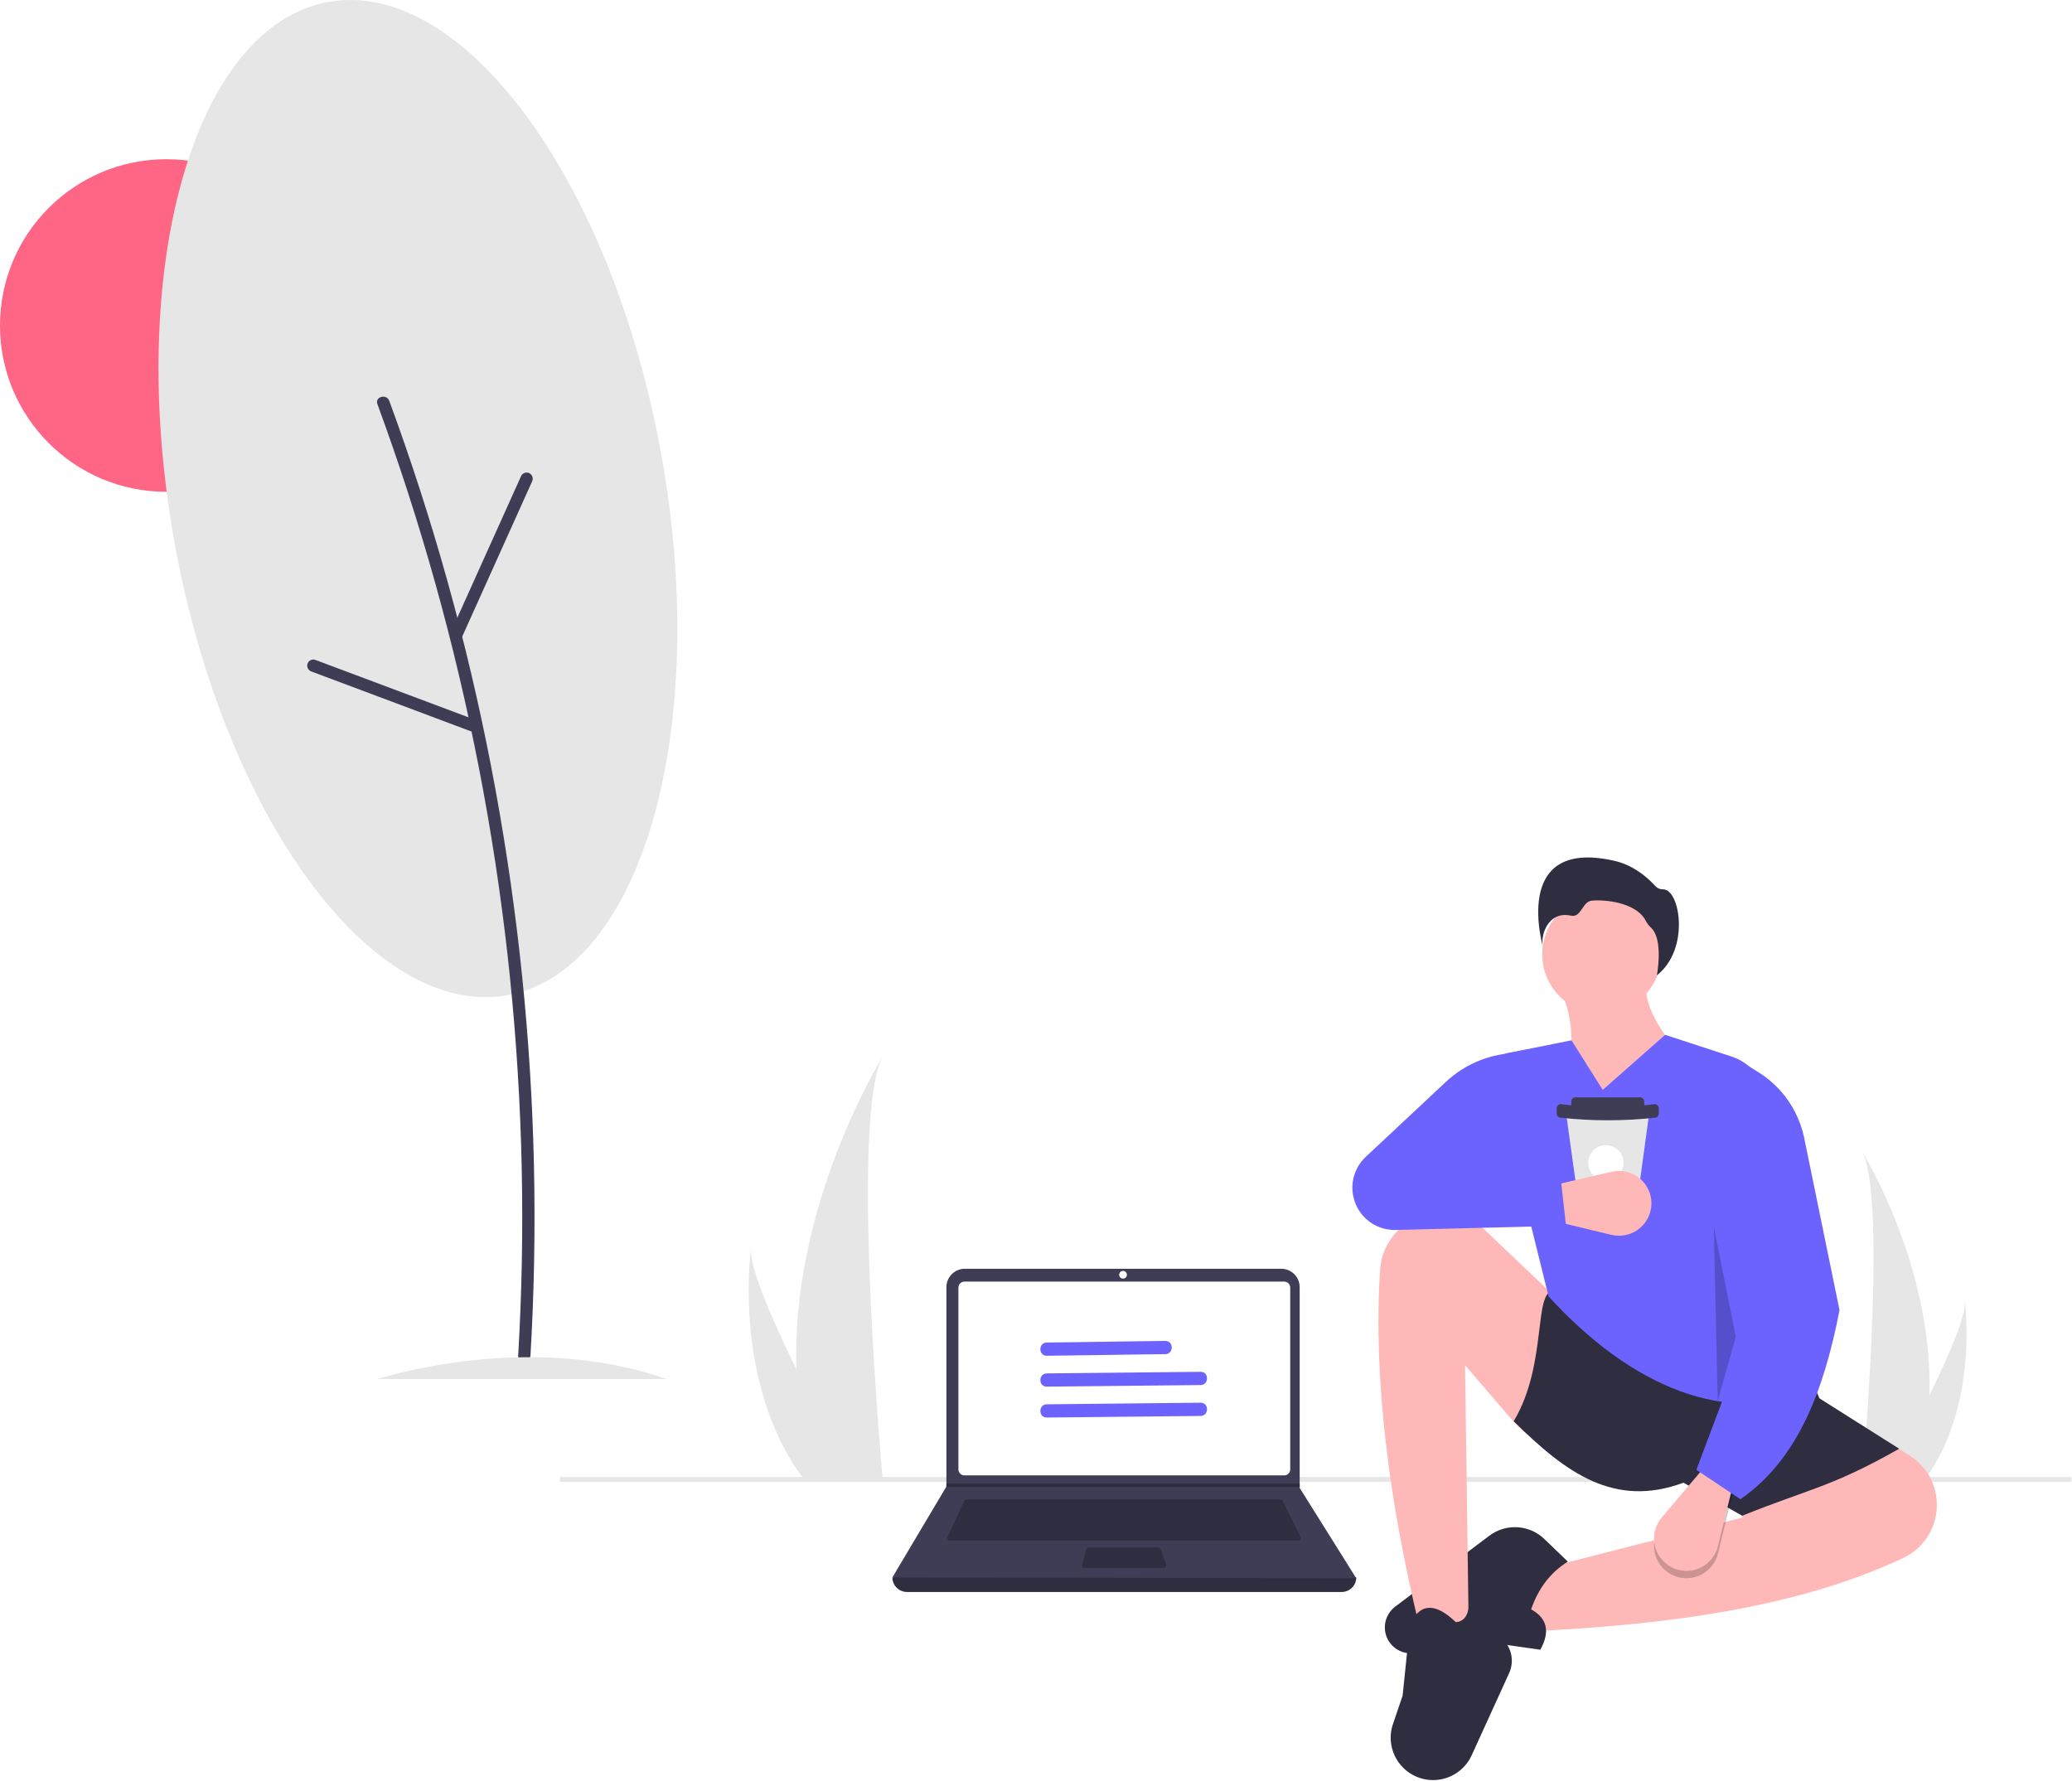 <svg width="939" height="807" viewBox="0 0 939 807" fill="none" xmlns="http://www.w3.org/2000/svg">
<rect width="939" height="807" fill="white"/>
<g clip-path="url(#clip0)">
<path d="M75.365 222.889C116.988 222.889 150.731 189.147 150.731 147.524C150.731 105.901 116.988 72.158 75.365 72.158C33.742 72.158 0 105.901 0 147.524C0 189.147 33.742 222.889 75.365 222.889Z" fill="#FF6584"/>
<path d="M874.367 632.387C874.023 645.216 871.874 657.932 867.983 670.161C867.894 670.445 867.801 670.725 867.708 671.008H843.886C843.912 670.754 843.937 670.47 843.963 670.161C845.551 651.901 854.709 540.764 843.759 521.758C844.716 523.3 876.213 574.366 874.367 632.387Z" fill="#E6E6E6"/>
<path d="M872.579 670.161C872.38 670.445 872.172 670.729 871.961 671.008H854.09C854.226 670.767 854.382 670.483 854.564 670.161C857.517 664.833 866.255 648.902 874.367 632.387C883.084 614.639 891.081 596.218 890.407 589.551C890.615 591.055 896.647 636.894 872.579 670.161Z" fill="#E6E6E6"/>
<path d="M938.759 669.385H253.759V671.625H938.759V669.385Z" fill="#E6E6E6"/>
<path d="M692.223 739.355L695.551 711.902L789.555 687.777L778.74 655.333C786.274 633.726 799.499 623.133 823.663 633.704L865.227 659.524C869.266 662.034 872.557 665.582 874.755 669.799C876.953 674.016 877.977 678.746 877.72 683.495V683.495C877.466 688.262 875.93 692.872 873.273 696.839C870.616 700.805 866.937 703.98 862.625 706.03C816.095 728.086 756.791 736.525 692.223 739.355Z" fill="#FFB8B8"/>
<path d="M698.046 747.674L668.93 743.515L641.697 749.072C640.028 749.413 638.306 749.387 636.648 748.997C634.991 748.606 633.438 747.861 632.096 746.811C630.755 745.762 629.658 744.434 628.88 742.919C628.103 741.404 627.663 739.738 627.592 738.037V738.037C627.513 736.134 627.897 734.24 628.711 732.519C629.525 730.797 630.745 729.299 632.266 728.153L674.941 696C678.601 693.243 683.124 691.88 687.698 692.157C692.272 692.434 696.598 694.332 699.898 697.51L710.525 707.743C702.921 712.46 697.266 719.539 693.887 729.372C701.195 733.39 702.582 739.49 698.046 747.674Z" fill="#2F2E41"/>
<path d="M725.856 459.453C740.727 459.453 752.783 447.397 752.783 432.526C752.783 417.654 740.727 405.598 725.856 405.598C710.984 405.598 698.928 417.654 698.928 432.526C698.928 447.397 710.984 459.453 725.856 459.453Z" fill="#FFB8B8"/>
<path d="M767.926 485.626L707.613 510.999C712.515 486.388 714.958 463.968 707.613 450.271L746.297 445.695C744.376 456.221 754.163 470.318 767.926 485.626Z" fill="#FFB8B8"/>
<path d="M665.603 738.523L643.141 736.859C629.381 679.48 622.336 625.244 625.411 575.747C625.846 568.521 629.062 561.744 634.386 556.839C639.709 551.933 646.726 549.281 653.963 549.437C660.917 549.595 667.563 552.34 672.602 557.135L701.648 584.776C714.601 597.007 724.657 611.978 731.079 628.595C739.305 650.14 736.352 662.219 716.713 660.167C704.442 658.799 693.156 652.799 685.159 643.391L663.939 618.73L665.603 738.523Z" fill="#FFB8B8"/>
<path d="M648.209 806.707C645.265 806.515 642.404 805.648 639.85 804.173C637.295 802.697 635.114 800.654 633.476 798.2C631.838 795.746 630.787 792.948 630.405 790.023C630.022 787.097 630.319 784.123 631.271 781.331L635.654 768.471L638.982 736.027C644.108 725.568 651.367 727.132 659.779 735.195C665.127 734.67 666.275 729.323 665.603 721.885L682.467 744.587C683.911 746.53 684.806 748.825 685.062 751.232C685.317 753.638 684.922 756.07 683.918 758.272L666.945 795.503C665.327 799.051 662.669 802.023 659.322 804.024C655.976 806.025 652.1 806.961 648.209 806.707V806.707Z" fill="#2F2E41"/>
<path d="M860.682 656.581C829.902 674.051 820.255 674.558 789.555 686.946L762.934 671.971C731.67 683.532 709.739 667.684 685.984 644.103C701.529 618.21 694.654 584.563 704.286 585.038L819.503 621.226L824.495 633.704L860.682 656.581Z" fill="#2F2E41"/>
<path d="M823.663 629.545C782.981 647.154 739.177 628.51 701.79 587.534L677.034 487.554C676.742 486.453 676.678 485.304 676.846 484.177C677.015 483.05 677.413 481.969 678.015 481.002C678.617 480.034 679.411 479.201 680.348 478.552C681.285 477.903 682.345 477.453 683.462 477.23L712.189 471.484L726.331 493.945L754.616 468.989L784.653 478.809C788.647 480.114 792.211 482.481 794.965 485.655C797.719 488.829 799.558 492.691 800.287 496.829L823.663 629.545Z" fill="#6C63FF"/>
<path opacity="0.2" d="M759.044 714.303C756.848 713.466 754.886 712.115 753.32 710.363C751.754 708.612 750.632 706.51 750.046 704.234C749.461 701.959 749.43 699.576 749.956 697.286C750.482 694.996 751.549 692.866 753.068 691.074L772.085 668.644L785.396 676.131L778.542 704.074C778.046 706.096 777.126 707.989 775.842 709.629C774.559 711.268 772.942 712.616 771.099 713.583C769.255 714.551 767.227 715.115 765.149 715.239C763.07 715.363 760.99 715.044 759.044 714.303Z" fill="black"/>
<path d="M759.044 710.975C756.848 710.139 754.886 708.788 753.32 707.036C751.754 705.284 750.632 703.182 750.046 700.907C749.461 698.631 749.43 696.249 749.956 693.959C750.482 691.669 751.549 689.538 753.068 687.746L772.085 665.316L785.396 672.803L778.542 700.746C778.046 702.768 777.126 704.662 775.842 706.301C774.559 707.941 772.942 709.289 771.099 710.256C769.255 711.223 767.227 711.787 765.149 711.911C763.07 712.035 760.99 711.716 759.044 710.975V710.975Z" fill="#FFB8B8"/>
<path d="M788.723 679.458L768.758 666.148L797.874 588.782L787.059 479.803L796.925 485.969C802.219 489.278 806.787 493.628 810.349 498.756C813.912 503.883 816.396 509.68 817.651 515.797L833.646 593.773C826.647 629.715 814.981 661.338 788.723 679.458Z" fill="#6C63FF"/>
<path opacity="0.2" d="M776.661 555.922L786.644 605.836L778.433 635.028L776.661 555.922Z" fill="black"/>
<path d="M699.521 430.217C699.521 430.217 684.004 379.433 731.428 390.084C738.784 391.736 745.139 396.012 750.195 401.605C750.648 402.094 751.202 402.478 751.819 402.73C752.436 402.982 753.101 403.096 753.767 403.064C761.343 403.064 766.022 430.136 750.871 442.041C750.871 442.041 753.962 426.021 748.343 420.562C747.332 419.639 746.486 418.55 745.842 417.342C742.184 409.964 729.889 407.542 721.41 408.17C717.081 408.491 716.702 416.039 711.91 414.984C701.006 412.586 697.525 425.217 699.521 430.217Z" fill="#2F2E41"/>
<path d="M747.254 505.59L746.941 507.89L745.003 522.077L741.829 545.312L741.034 551.129C740.974 551.573 740.754 551.98 740.417 552.275C740.079 552.569 739.646 552.732 739.198 552.732H718.035C717.587 552.732 717.155 552.57 716.818 552.276C716.48 551.983 716.26 551.577 716.198 551.133L715.39 545.312L712.163 522.077L710.191 507.879L709.874 505.595C709.838 505.332 709.858 505.065 709.933 504.811C710.009 504.557 710.138 504.322 710.312 504.123C710.485 503.923 710.7 503.762 710.941 503.653C711.183 503.543 711.444 503.486 711.709 503.486H745.418C745.682 503.486 745.944 503.543 746.185 503.652C746.425 503.762 746.64 503.922 746.814 504.121C746.988 504.32 747.117 504.555 747.193 504.808C747.269 505.061 747.29 505.328 747.254 505.59V505.59Z" fill="#E6E6E6"/>
<path d="M713.943 497.33H743.294C743.537 497.33 743.779 497.378 744.003 497.471C744.228 497.565 744.433 497.701 744.605 497.873C744.777 498.045 744.913 498.25 745.007 498.475C745.1 498.699 745.148 498.941 745.148 499.184V501.633C745.148 502.124 744.952 502.596 744.605 502.943C744.257 503.291 743.786 503.486 743.294 503.486H713.943C713.451 503.486 712.98 503.291 712.632 502.943C712.284 502.596 712.089 502.124 712.089 501.633V499.184C712.089 498.94 712.137 498.699 712.23 498.475C712.323 498.25 712.46 498.045 712.632 497.873C712.804 497.701 713.008 497.565 713.233 497.471C713.458 497.378 713.699 497.33 713.943 497.33V497.33Z" fill="#3F3D56"/>
<path d="M749.906 506.564C735.756 508.108 721.48 508.108 707.331 506.564C707.087 506.564 706.846 506.516 706.621 506.423C706.397 506.33 706.192 506.193 706.02 506.021C705.848 505.849 705.711 505.645 705.618 505.42C705.525 505.195 705.477 504.954 705.477 504.711V502.262C705.477 502.018 705.525 501.777 705.618 501.552C705.712 501.328 705.848 501.123 706.02 500.951C706.192 500.779 706.397 500.643 706.621 500.549C706.846 500.456 707.087 500.408 707.331 500.408C721.469 502.147 735.767 502.147 749.906 500.408C750.397 500.408 750.869 500.604 751.216 500.951C751.564 501.299 751.759 501.77 751.759 502.262V504.711C751.759 505.202 751.564 505.674 751.216 506.021C750.869 506.369 750.397 506.564 749.906 506.564V506.564Z" fill="#3F3D56"/>
<path d="M727.759 535.008C732.178 535.008 735.759 531.427 735.759 527.008C735.759 522.59 732.178 519.008 727.759 519.008C723.341 519.008 719.759 522.59 719.759 527.008C719.759 531.427 723.341 535.008 727.759 535.008Z" fill="white"/>
<path d="M748.326 543.839C748.569 546.176 748.248 548.537 747.39 550.724C746.532 552.911 745.161 554.861 743.394 556.409C741.627 557.957 739.514 559.059 737.233 559.621C734.952 560.184 732.569 560.192 730.284 559.643L701.69 552.778L702.374 537.522L730.407 531.045C732.435 530.576 734.54 530.544 736.582 530.95C738.624 531.357 740.556 532.193 742.25 533.402C743.945 534.612 745.363 536.168 746.41 537.968C747.457 539.767 748.111 541.768 748.326 543.839V543.839Z" fill="#FFB8B8"/>
<path d="M709.693 555.506L632.525 557.435C629.739 557.505 626.972 556.966 624.415 555.857C621.859 554.748 619.576 553.094 617.724 551.012C615.872 548.93 614.496 546.469 613.693 543.801C612.889 541.133 612.677 538.322 613.071 535.563V535.563C613.689 531.241 615.763 527.259 618.951 524.277L655.285 490.287C662.023 483.983 670.42 479.732 679.489 478.031L692.223 475.644L699.71 532.213L656.452 527.221L707.197 533.045L709.693 555.506Z" fill="#6C63FF"/>
<path d="M608.03 721.501H411.023C409.271 721.501 407.591 720.805 406.352 719.566C405.113 718.327 404.417 716.647 404.417 714.895V714.895C475.832 706.595 545.905 706.595 614.636 714.895C614.636 716.647 613.94 718.327 612.701 719.566C611.462 720.805 609.782 721.501 608.03 721.501Z" fill="#2F2E41"/>
<path d="M614.636 715.284L404.417 714.895L428.781 673.901L428.897 673.706V583.359C428.897 582.262 429.113 581.176 429.533 580.163C429.953 579.15 430.568 578.229 431.343 577.454C432.118 576.679 433.039 576.063 434.052 575.644C435.065 575.224 436.151 575.008 437.248 575.008H580.64C581.736 575.008 582.822 575.224 583.835 575.644C584.848 576.063 585.769 576.679 586.545 577.454C587.32 578.229 587.935 579.15 588.355 580.163C588.774 581.176 588.99 582.262 588.99 583.359V674.328L614.636 715.284Z" fill="#3F3D56"/>
<path d="M437.057 580.837C436.336 580.838 435.645 581.125 435.135 581.635C434.625 582.145 434.338 582.836 434.337 583.557V665.935C434.338 666.656 434.625 667.347 435.135 667.857C435.645 668.367 436.336 668.654 437.057 668.655H581.996C582.717 668.654 583.408 668.367 583.918 667.857C584.428 667.347 584.715 666.656 584.716 665.935V583.557C584.715 582.836 584.428 582.145 583.918 581.635C583.408 581.125 582.717 580.838 581.996 580.837L437.057 580.837Z" fill="white"/>
<path d="M438.01 679.535C437.787 679.535 437.569 679.599 437.381 679.72C437.194 679.84 437.044 680.011 436.951 680.213L429.444 696.534C429.362 696.711 429.326 696.906 429.34 697.102C429.353 697.297 429.416 697.485 429.521 697.65C429.626 697.814 429.772 697.95 429.943 698.044C430.115 698.137 430.307 698.187 430.503 698.187H588.375C588.574 698.187 588.769 698.136 588.942 698.039C589.116 697.942 589.262 697.803 589.366 697.634C589.471 697.465 589.53 697.272 589.539 697.073C589.548 696.875 589.506 696.677 589.417 696.499L581.257 680.179C581.161 679.985 581.012 679.822 580.828 679.708C580.644 679.594 580.431 679.534 580.215 679.535L438.01 679.535Z" fill="#2F2E41"/>
<path d="M508.944 579.477C509.91 579.477 510.693 578.694 510.693 577.728C510.693 576.763 509.91 575.98 508.944 575.98C507.978 575.98 507.195 576.763 507.195 577.728C507.195 578.694 507.978 579.477 508.944 579.477Z" fill="white"/>
<path d="M493.426 701.295C493.17 701.295 492.921 701.38 492.718 701.536C492.514 701.692 492.368 701.91 492.301 702.158L490.418 709.152C490.371 709.325 490.365 709.506 490.4 709.681C490.434 709.857 490.509 710.022 490.618 710.164C490.727 710.306 490.867 710.421 491.027 710.501C491.188 710.58 491.364 710.621 491.543 710.621H527.356C527.541 710.621 527.725 710.577 527.89 710.491C528.055 710.406 528.197 710.283 528.305 710.131C528.413 709.98 528.483 709.805 528.509 709.621C528.536 709.437 528.518 709.249 528.457 709.074L526.036 702.079C525.956 701.85 525.808 701.652 525.61 701.511C525.413 701.371 525.177 701.295 524.934 701.295H493.426Z" fill="#2F2E41"/>
<path d="M588.99 672.346V673.901H428.781L428.901 673.706V672.346H588.99Z" fill="#2F2E41"/>
<path d="M360.901 620.507C361.342 636.95 364.096 653.248 369.083 668.923C369.197 669.286 369.316 669.645 369.436 670.008H399.968C399.936 669.683 399.903 669.319 399.871 668.923C397.835 645.518 386.097 503.072 400.131 478.712C398.904 480.688 358.534 546.14 360.901 620.507Z" fill="#E6E6E6"/>
<path d="M363.193 668.923C363.448 669.286 363.714 669.65 363.985 670.008H386.89C386.717 669.699 386.516 669.335 386.282 668.923C382.498 662.093 371.298 641.674 360.902 620.507C349.729 597.759 339.479 574.149 340.342 565.603C340.076 567.531 332.345 626.283 363.193 668.923Z" fill="#E6E6E6"/>
<path d="M229.971 451.019C290.89 440.035 322.107 330.367 299.696 206.067C277.285 81.768 209.733 -10.093 148.814 0.891C87.895 11.874 56.678 121.543 79.089 245.842C101.5 370.142 169.052 462.002 229.971 451.019Z" fill="#E6E6E6"/>
<path d="M171.036 183.149C180.895 209.957 189.667 237.13 197.355 264.667C205.027 292.179 211.591 319.969 217.044 348.036C222.498 376.094 226.821 404.34 230.015 432.774C233.193 461.159 235.235 489.64 236.141 518.218C237.041 546.765 236.792 575.317 235.395 603.875C235.223 607.374 235.033 610.872 234.826 614.369C234.616 617.951 240.188 617.938 240.398 614.369C242.082 585.721 242.61 557.037 241.983 528.318C241.352 499.763 239.579 471.264 236.664 442.821C233.741 414.295 229.693 385.913 224.518 357.675C219.34 329.45 213.035 301.462 205.605 273.712C198.179 245.994 189.641 218.606 179.99 191.548C178.813 188.249 177.619 184.955 176.409 181.668C175.181 178.331 169.794 179.773 171.036 183.149V183.149Z" fill="#3F3D56"/>
<path d="M209.428 288.604L234.112 233.795L241.07 218.347C241.421 217.704 241.513 216.951 241.327 216.243C241.141 215.534 240.691 214.923 240.07 214.535C239.431 214.168 238.673 214.067 237.96 214.254C237.246 214.441 236.635 214.901 236.259 215.535L211.574 270.344L204.617 285.792C204.266 286.435 204.173 287.188 204.359 287.897C204.545 288.605 204.995 289.216 205.616 289.604C206.255 289.971 207.013 290.072 207.727 289.885C208.44 289.698 209.051 289.238 209.428 288.604H209.428Z" fill="#3F3D56"/>
<path d="M214.882 326.055L158.597 304.951L142.732 299.003C142.02 298.813 141.262 298.911 140.62 299.275C139.979 299.639 139.507 300.24 139.305 300.949C139.125 301.661 139.227 302.415 139.589 303.054C139.952 303.692 140.547 304.166 141.251 304.376L197.537 325.479L213.401 331.427C214.113 331.617 214.871 331.52 215.513 331.156C216.154 330.792 216.626 330.191 216.828 329.481C217.008 328.77 216.906 328.015 216.544 327.377C216.181 326.738 215.586 326.264 214.882 326.055V326.055Z" fill="#3F3D56"/>
<path d="M171.052 625C171.052 625 238.84 602.713 301.986 625Z" fill="#E6E6E6"/>
<path d="M474.377 614.441C487.81 614.301 501.241 614.061 514.674 613.878C519.152 613.817 523.63 613.764 528.108 613.718C531.967 613.678 531.977 607.678 528.108 607.718C514.675 607.858 501.244 608.098 487.812 608.281C483.334 608.341 478.856 608.395 474.377 608.441C470.519 608.481 470.509 614.481 474.377 614.441Z" fill="#6C63FF"/>
<path d="M474.377 628.441L528.668 627.878L544.108 627.718C547.967 627.678 547.976 621.678 544.108 621.718L489.818 622.281L474.377 622.441C470.519 622.481 470.509 628.481 474.377 628.441Z" fill="#6C63FF"/>
<path d="M474.377 642.441L528.668 641.878L544.108 641.718C547.967 641.678 547.976 635.678 544.108 635.718L489.818 636.281L474.377 636.441C470.519 636.481 470.509 642.481 474.377 642.441Z" fill="#6C63FF"/>
</g>
<defs>
<clipPath id="clip0">
<rect width="938.759" height="806.748" fill="white"/>
</clipPath>
</defs>
</svg>
